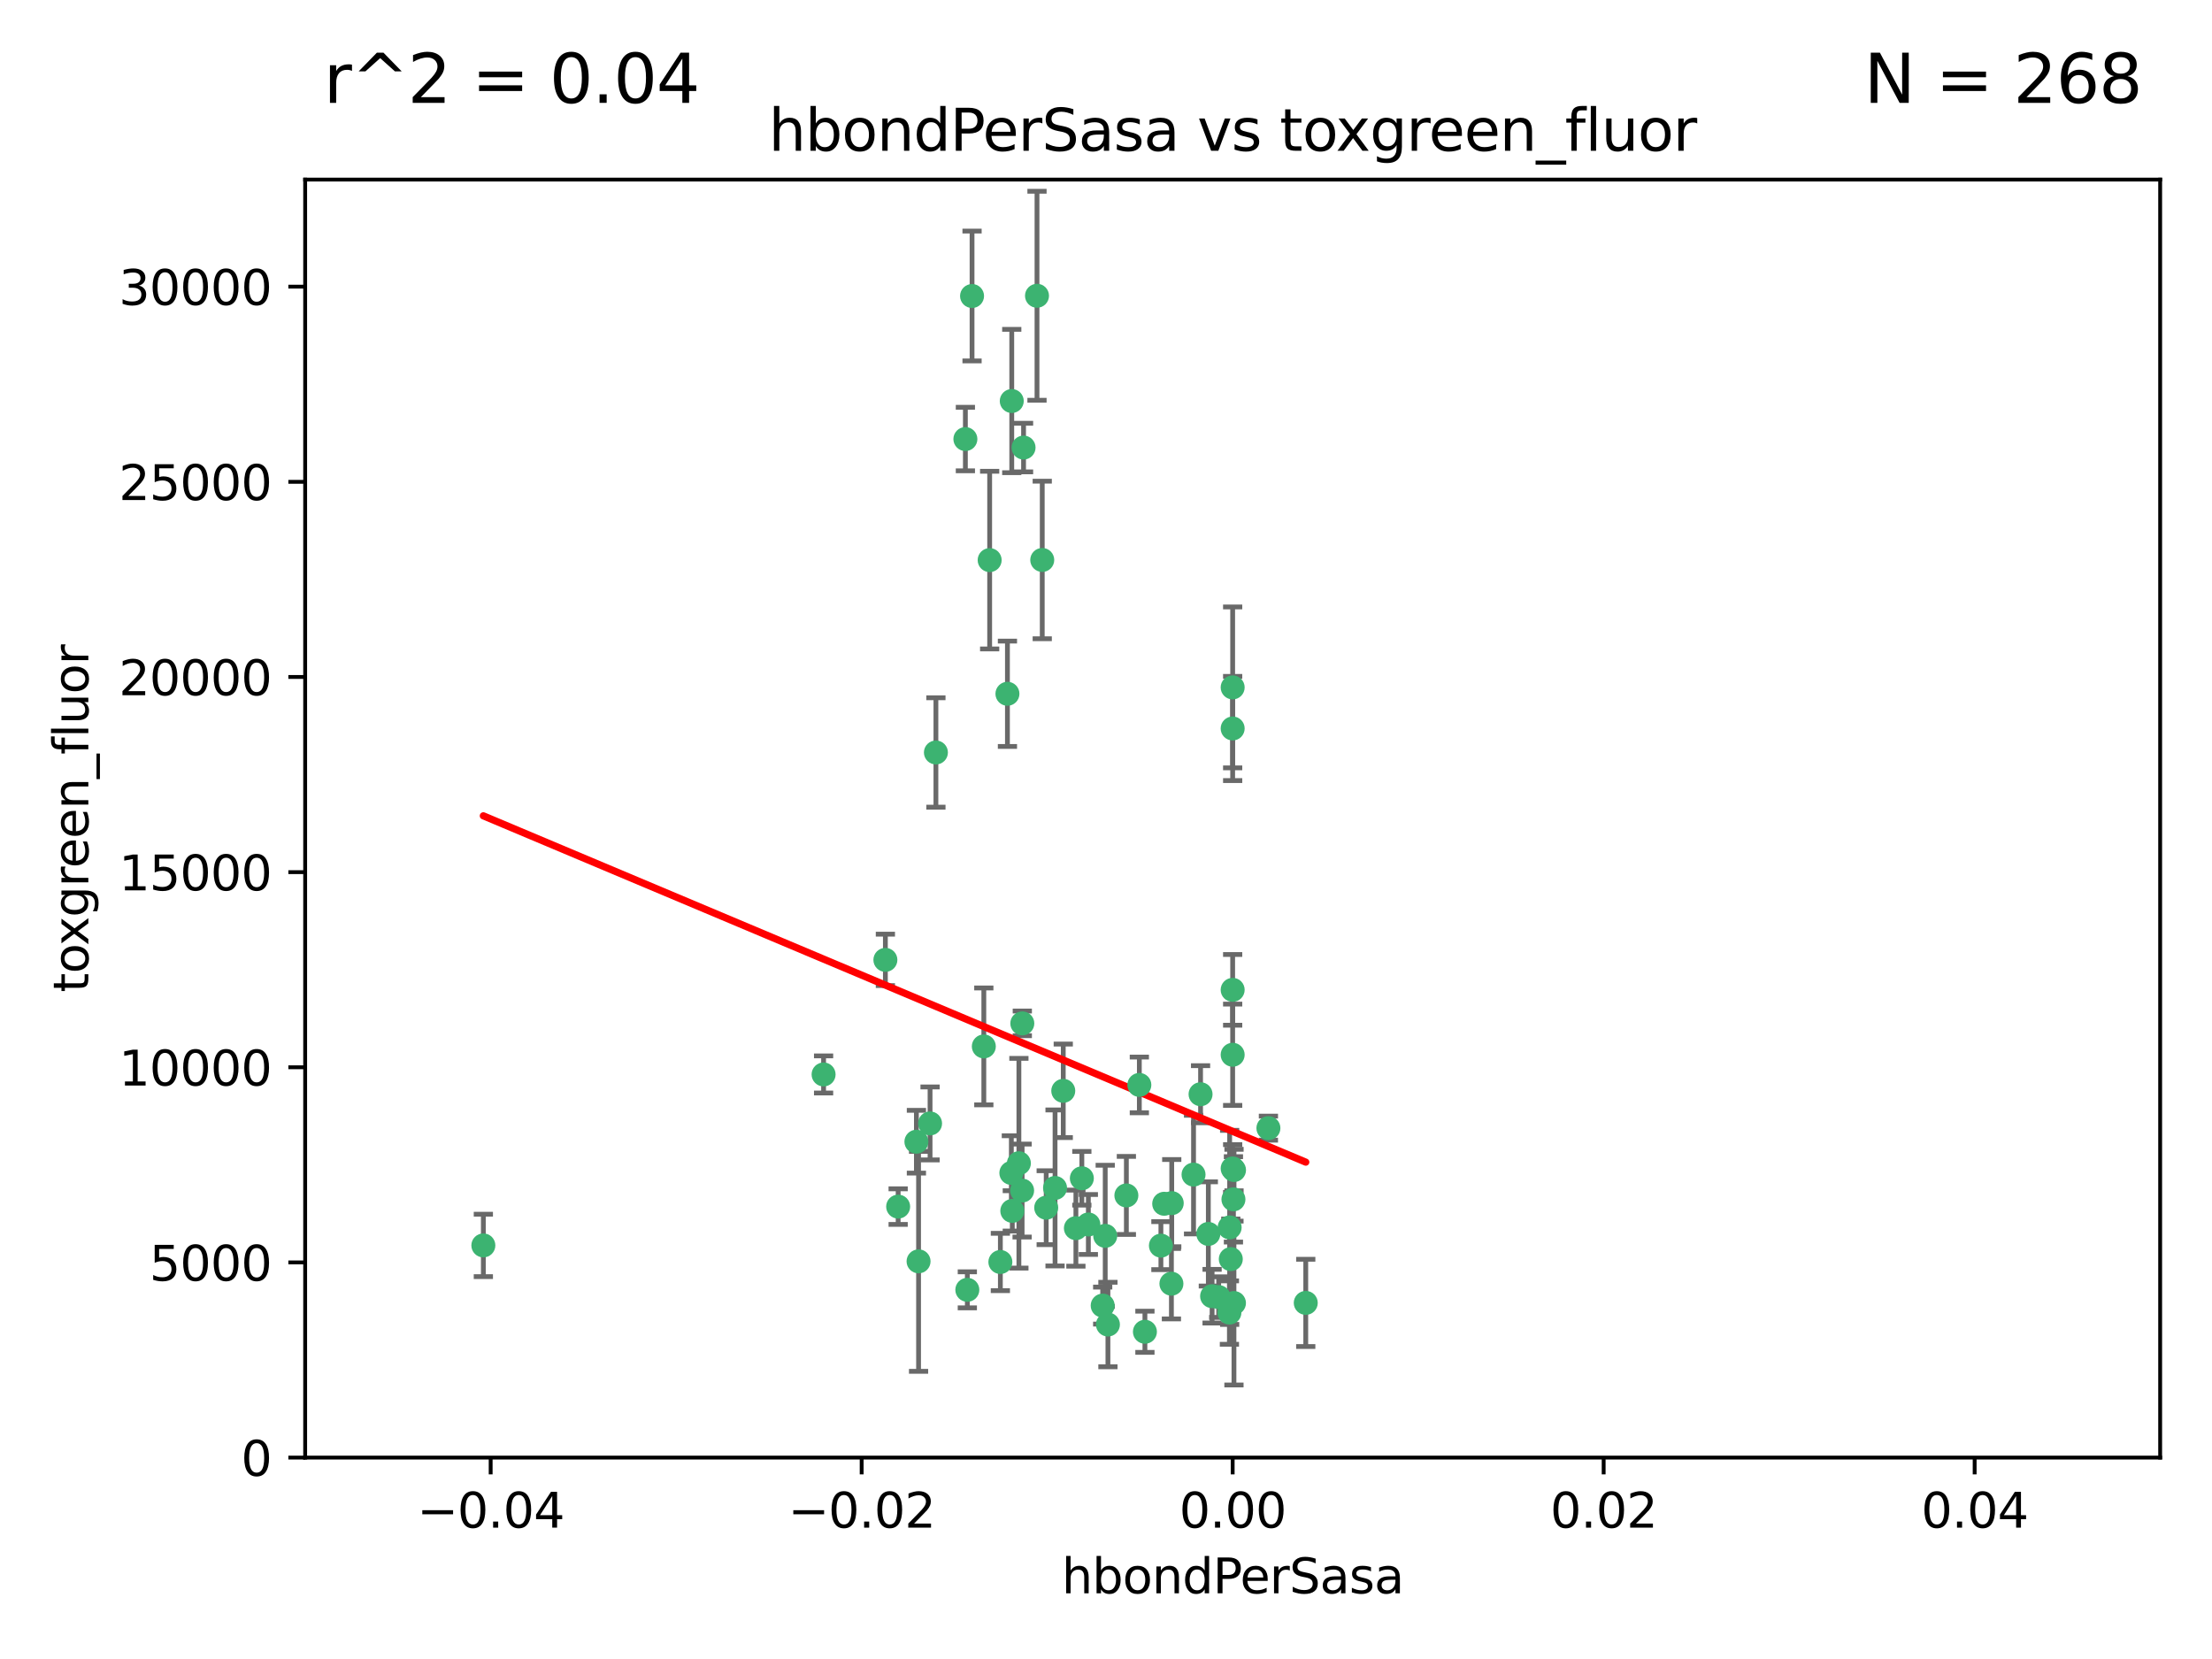 <?xml version="1.0" encoding="utf-8" standalone="no"?>
<!DOCTYPE svg PUBLIC "-//W3C//DTD SVG 1.1//EN"
  "http://www.w3.org/Graphics/SVG/1.1/DTD/svg11.dtd">
<svg xmlns:xlink="http://www.w3.org/1999/xlink" width="460.8pt" height="345.6pt" viewBox="0 0 460.8 345.6" xmlns="http://www.w3.org/2000/svg" version="1.1">
 <defs>
  <style type="text/css">*{stroke-linejoin: round; stroke-linecap: butt}</style>
 </defs>
 <g id="figure_1">
  <g id="patch_1">
   <path d="M 0 345.6 
L 460.8 345.6 
L 460.8 0 
L 0 0 
z
" style="fill: #ffffff"/>
  </g>
  <g id="axes_1">
   <g id="patch_2">
    <path d="M 63.571 303.64 
L 450 303.64 
L 450 37.411 
L 63.571 37.411 
z
" style="fill: #ffffff"/>
   </g>
   <g id="PathCollection_1">
    <defs>
     <path id="m2538c8bc5f" d="M 0 1.118 
C 0.297 1.118 0.581 1 0.791 0.791 
C 1 0.581 1.118 0.297 1.118 0 
C 1.118 -0.297 1 -0.581 0.791 -0.791 
C 0.581 -1 0.297 -1.118 0 -1.118 
C -0.297 -1.118 -0.581 -1 -0.791 -0.791 
C -1 -0.581 -1.118 -0.297 -1.118 0 
C -1.118 0.297 -1 0.581 -0.791 0.791 
C -0.581 1 -0.297 1.118 0 1.118 
z
" style="stroke: #3cb371"/>
    </defs>
    <g clip-path="url(#pc86c9ce848)">
     <use xlink:href="#m2538c8bc5f" x="216.026" y="61.614" style="fill: #3cb371; stroke: #3cb371"/>
     <use xlink:href="#m2538c8bc5f" x="100.691" y="259.442" style="fill: #3cb371; stroke: #3cb371"/>
     <use xlink:href="#m2538c8bc5f" x="206.164" y="116.682" style="fill: #3cb371; stroke: #3cb371"/>
     <use xlink:href="#m2538c8bc5f" x="201.107" y="91.463" style="fill: #3cb371; stroke: #3cb371"/>
     <use xlink:href="#m2538c8bc5f" x="210.768" y="83.54" style="fill: #3cb371; stroke: #3cb371"/>
     <use xlink:href="#m2538c8bc5f" x="241.838" y="259.488" style="fill: #3cb371; stroke: #3cb371"/>
     <use xlink:href="#m2538c8bc5f" x="264.233" y="235.012" style="fill: #3cb371; stroke: #3cb371"/>
     <use xlink:href="#m2538c8bc5f" x="212.255" y="242.324" style="fill: #3cb371; stroke: #3cb371"/>
     <use xlink:href="#m2538c8bc5f" x="213.226" y="93.237" style="fill: #3cb371; stroke: #3cb371"/>
     <use xlink:href="#m2538c8bc5f" x="217.118" y="116.65" style="fill: #3cb371; stroke: #3cb371"/>
     <use xlink:href="#m2538c8bc5f" x="202.496" y="61.664" style="fill: #3cb371; stroke: #3cb371"/>
     <use xlink:href="#m2538c8bc5f" x="209.868" y="144.527" style="fill: #3cb371; stroke: #3cb371"/>
     <use xlink:href="#m2538c8bc5f" x="184.442" y="199.958" style="fill: #3cb371; stroke: #3cb371"/>
     <use xlink:href="#m2538c8bc5f" x="210.682" y="244.349" style="fill: #3cb371; stroke: #3cb371"/>
     <use xlink:href="#m2538c8bc5f" x="194.968" y="156.754" style="fill: #3cb371; stroke: #3cb371"/>
     <use xlink:href="#m2538c8bc5f" x="201.512" y="268.694" style="fill: #3cb371; stroke: #3cb371"/>
     <use xlink:href="#m2538c8bc5f" x="244.095" y="250.635" style="fill: #3cb371; stroke: #3cb371"/>
     <use xlink:href="#m2538c8bc5f" x="242.524" y="250.767" style="fill: #3cb371; stroke: #3cb371"/>
     <use xlink:href="#m2538c8bc5f" x="230.238" y="257.451" style="fill: #3cb371; stroke: #3cb371"/>
     <use xlink:href="#m2538c8bc5f" x="190.904" y="237.838" style="fill: #3cb371; stroke: #3cb371"/>
     <use xlink:href="#m2538c8bc5f" x="208.395" y="262.896" style="fill: #3cb371; stroke: #3cb371"/>
     <use xlink:href="#m2538c8bc5f" x="237.346" y="226.007" style="fill: #3cb371; stroke: #3cb371"/>
     <use xlink:href="#m2538c8bc5f" x="252.503" y="270.018" style="fill: #3cb371; stroke: #3cb371"/>
     <use xlink:href="#m2538c8bc5f" x="256.948" y="249.848" style="fill: #3cb371; stroke: #3cb371"/>
     <use xlink:href="#m2538c8bc5f" x="219.786" y="247.472" style="fill: #3cb371; stroke: #3cb371"/>
     <use xlink:href="#m2538c8bc5f" x="244.027" y="267.417" style="fill: #3cb371; stroke: #3cb371"/>
     <use xlink:href="#m2538c8bc5f" x="256.397" y="262.293" style="fill: #3cb371; stroke: #3cb371"/>
     <use xlink:href="#m2538c8bc5f" x="238.508" y="277.431" style="fill: #3cb371; stroke: #3cb371"/>
     <use xlink:href="#m2538c8bc5f" x="234.644" y="249.032" style="fill: #3cb371; stroke: #3cb371"/>
     <use xlink:href="#m2538c8bc5f" x="253.875" y="270.21" style="fill: #3cb371; stroke: #3cb371"/>
     <use xlink:href="#m2538c8bc5f" x="229.709" y="271.976" style="fill: #3cb371; stroke: #3cb371"/>
     <use xlink:href="#m2538c8bc5f" x="204.948" y="217.987" style="fill: #3cb371; stroke: #3cb371"/>
     <use xlink:href="#m2538c8bc5f" x="191.354" y="262.761" style="fill: #3cb371; stroke: #3cb371"/>
     <use xlink:href="#m2538c8bc5f" x="212.925" y="248.016" style="fill: #3cb371; stroke: #3cb371"/>
     <use xlink:href="#m2538c8bc5f" x="221.497" y="227.238" style="fill: #3cb371; stroke: #3cb371"/>
     <use xlink:href="#m2538c8bc5f" x="217.943" y="251.584" style="fill: #3cb371; stroke: #3cb371"/>
     <use xlink:href="#m2538c8bc5f" x="187.102" y="251.36" style="fill: #3cb371; stroke: #3cb371"/>
     <use xlink:href="#m2538c8bc5f" x="230.801" y="275.924" style="fill: #3cb371; stroke: #3cb371"/>
     <use xlink:href="#m2538c8bc5f" x="212.966" y="213.19" style="fill: #3cb371; stroke: #3cb371"/>
     <use xlink:href="#m2538c8bc5f" x="256.786" y="206.203" style="fill: #3cb371; stroke: #3cb371"/>
     <use xlink:href="#m2538c8bc5f" x="224.129" y="255.847" style="fill: #3cb371; stroke: #3cb371"/>
     <use xlink:href="#m2538c8bc5f" x="225.369" y="245.459" style="fill: #3cb371; stroke: #3cb371"/>
     <use xlink:href="#m2538c8bc5f" x="257.056" y="271.445" style="fill: #3cb371; stroke: #3cb371"/>
     <use xlink:href="#m2538c8bc5f" x="226.725" y="255.08" style="fill: #3cb371; stroke: #3cb371"/>
     <use xlink:href="#m2538c8bc5f" x="256.786" y="219.726" style="fill: #3cb371; stroke: #3cb371"/>
     <use xlink:href="#m2538c8bc5f" x="256.109" y="273.433" style="fill: #3cb371; stroke: #3cb371"/>
     <use xlink:href="#m2538c8bc5f" x="210.881" y="252.249" style="fill: #3cb371; stroke: #3cb371"/>
     <use xlink:href="#m2538c8bc5f" x="256.159" y="255.69" style="fill: #3cb371; stroke: #3cb371"/>
     <use xlink:href="#m2538c8bc5f" x="250.099" y="227.947" style="fill: #3cb371; stroke: #3cb371"/>
     <use xlink:href="#m2538c8bc5f" x="256.786" y="143.2" style="fill: #3cb371; stroke: #3cb371"/>
     <use xlink:href="#m2538c8bc5f" x="272.013" y="271.416" style="fill: #3cb371; stroke: #3cb371"/>
     <use xlink:href="#m2538c8bc5f" x="251.718" y="257.051" style="fill: #3cb371; stroke: #3cb371"/>
     <use xlink:href="#m2538c8bc5f" x="256.786" y="243.416" style="fill: #3cb371; stroke: #3cb371"/>
     <use xlink:href="#m2538c8bc5f" x="248.636" y="244.691" style="fill: #3cb371; stroke: #3cb371"/>
     <use xlink:href="#m2538c8bc5f" x="257.069" y="243.742" style="fill: #3cb371; stroke: #3cb371"/>
     <use xlink:href="#m2538c8bc5f" x="193.749" y="234.031" style="fill: #3cb371; stroke: #3cb371"/>
     <use xlink:href="#m2538c8bc5f" x="171.569" y="223.827" style="fill: #3cb371; stroke: #3cb371"/>
     <use xlink:href="#m2538c8bc5f" x="256.786" y="151.755" style="fill: #3cb371; stroke: #3cb371"/>
    </g>
   </g>
   <g id="matplotlib.axis_1">
    <g id="xtick_1">
     <g id="line2d_1">
      <defs>
       <path id="ma21004dfa6" d="M 0 0 
L 0 3.5 
" style="stroke: #000000; stroke-width: 0.8"/>
      </defs>
      <g>
       <use xlink:href="#ma21004dfa6" x="102.214" y="303.64" style="stroke: #000000; stroke-width: 0.8"/>
      </g>
     </g>
     <g id="text_1">
      <!-- −0.04 -->
      <g transform="translate(86.891 318.238)scale(0.1 -0.1)">
       <defs>
        <path id="DejaVuSans-2212" d="M 678 2272 
L 4684 2272 
L 4684 1741 
L 678 1741 
L 678 2272 
z
" transform="scale(0.016)"/>
        <path id="DejaVuSans-30" d="M 2034 4250 
Q 1547 4250 1301 3770 
Q 1056 3291 1056 2328 
Q 1056 1369 1301 889 
Q 1547 409 2034 409 
Q 2525 409 2770 889 
Q 3016 1369 3016 2328 
Q 3016 3291 2770 3770 
Q 2525 4250 2034 4250 
z
M 2034 4750 
Q 2819 4750 3233 4129 
Q 3647 3509 3647 2328 
Q 3647 1150 3233 529 
Q 2819 -91 2034 -91 
Q 1250 -91 836 529 
Q 422 1150 422 2328 
Q 422 3509 836 4129 
Q 1250 4750 2034 4750 
z
" transform="scale(0.016)"/>
        <path id="DejaVuSans-2e" d="M 684 794 
L 1344 794 
L 1344 0 
L 684 0 
L 684 794 
z
" transform="scale(0.016)"/>
        <path id="DejaVuSans-34" d="M 2419 4116 
L 825 1625 
L 2419 1625 
L 2419 4116 
z
M 2253 4666 
L 3047 4666 
L 3047 1625 
L 3713 1625 
L 3713 1100 
L 3047 1100 
L 3047 0 
L 2419 0 
L 2419 1100 
L 313 1100 
L 313 1709 
L 2253 4666 
z
" transform="scale(0.016)"/>
       </defs>
       <use xlink:href="#DejaVuSans-2212"/>
       <use xlink:href="#DejaVuSans-30" x="83.789"/>
       <use xlink:href="#DejaVuSans-2e" x="147.412"/>
       <use xlink:href="#DejaVuSans-30" x="179.199"/>
       <use xlink:href="#DejaVuSans-34" x="242.822"/>
      </g>
     </g>
    </g>
    <g id="xtick_2">
     <g id="line2d_2">
      <g>
       <use xlink:href="#ma21004dfa6" x="179.5" y="303.64" style="stroke: #000000; stroke-width: 0.8"/>
      </g>
     </g>
     <g id="text_2">
      <!-- −0.02 -->
      <g transform="translate(164.177 318.238)scale(0.1 -0.1)">
       <defs>
        <path id="DejaVuSans-32" d="M 1228 531 
L 3431 531 
L 3431 0 
L 469 0 
L 469 531 
Q 828 903 1448 1529 
Q 2069 2156 2228 2338 
Q 2531 2678 2651 2914 
Q 2772 3150 2772 3378 
Q 2772 3750 2511 3984 
Q 2250 4219 1831 4219 
Q 1534 4219 1204 4116 
Q 875 4013 500 3803 
L 500 4441 
Q 881 4594 1212 4672 
Q 1544 4750 1819 4750 
Q 2544 4750 2975 4387 
Q 3406 4025 3406 3419 
Q 3406 3131 3298 2873 
Q 3191 2616 2906 2266 
Q 2828 2175 2409 1742 
Q 1991 1309 1228 531 
z
" transform="scale(0.016)"/>
       </defs>
       <use xlink:href="#DejaVuSans-2212"/>
       <use xlink:href="#DejaVuSans-30" x="83.789"/>
       <use xlink:href="#DejaVuSans-2e" x="147.412"/>
       <use xlink:href="#DejaVuSans-30" x="179.199"/>
       <use xlink:href="#DejaVuSans-32" x="242.822"/>
      </g>
     </g>
    </g>
    <g id="xtick_3">
     <g id="line2d_3">
      <g>
       <use xlink:href="#ma21004dfa6" x="256.786" y="303.64" style="stroke: #000000; stroke-width: 0.8"/>
      </g>
     </g>
     <g id="text_3">
      <!-- 0.00 -->
      <g transform="translate(245.653 318.238)scale(0.1 -0.1)">
       <use xlink:href="#DejaVuSans-30"/>
       <use xlink:href="#DejaVuSans-2e" x="63.623"/>
       <use xlink:href="#DejaVuSans-30" x="95.41"/>
       <use xlink:href="#DejaVuSans-30" x="159.033"/>
      </g>
     </g>
    </g>
    <g id="xtick_4">
     <g id="line2d_4">
      <g>
       <use xlink:href="#ma21004dfa6" x="334.071" y="303.64" style="stroke: #000000; stroke-width: 0.8"/>
      </g>
     </g>
     <g id="text_4">
      <!-- 0.02 -->
      <g transform="translate(322.939 318.238)scale(0.1 -0.1)">
       <use xlink:href="#DejaVuSans-30"/>
       <use xlink:href="#DejaVuSans-2e" x="63.623"/>
       <use xlink:href="#DejaVuSans-30" x="95.41"/>
       <use xlink:href="#DejaVuSans-32" x="159.033"/>
      </g>
     </g>
    </g>
    <g id="xtick_5">
     <g id="line2d_5">
      <g>
       <use xlink:href="#ma21004dfa6" x="411.357" y="303.64" style="stroke: #000000; stroke-width: 0.8"/>
      </g>
     </g>
     <g id="text_5">
      <!-- 0.04 -->
      <g transform="translate(400.224 318.238)scale(0.1 -0.1)">
       <use xlink:href="#DejaVuSans-30"/>
       <use xlink:href="#DejaVuSans-2e" x="63.623"/>
       <use xlink:href="#DejaVuSans-30" x="95.41"/>
       <use xlink:href="#DejaVuSans-34" x="159.033"/>
      </g>
     </g>
    </g>
    <g id="text_6">
     <!-- hbondPerSasa -->
     <g transform="translate(221.168 331.917)scale(0.1 -0.1)">
      <defs>
       <path id="DejaVuSans-68" d="M 3513 2113 
L 3513 0 
L 2938 0 
L 2938 2094 
Q 2938 2591 2744 2837 
Q 2550 3084 2163 3084 
Q 1697 3084 1428 2787 
Q 1159 2491 1159 1978 
L 1159 0 
L 581 0 
L 581 4863 
L 1159 4863 
L 1159 2956 
Q 1366 3272 1645 3428 
Q 1925 3584 2291 3584 
Q 2894 3584 3203 3211 
Q 3513 2838 3513 2113 
z
" transform="scale(0.016)"/>
       <path id="DejaVuSans-62" d="M 3116 1747 
Q 3116 2381 2855 2742 
Q 2594 3103 2138 3103 
Q 1681 3103 1420 2742 
Q 1159 2381 1159 1747 
Q 1159 1113 1420 752 
Q 1681 391 2138 391 
Q 2594 391 2855 752 
Q 3116 1113 3116 1747 
z
M 1159 2969 
Q 1341 3281 1617 3432 
Q 1894 3584 2278 3584 
Q 2916 3584 3314 3078 
Q 3713 2572 3713 1747 
Q 3713 922 3314 415 
Q 2916 -91 2278 -91 
Q 1894 -91 1617 61 
Q 1341 213 1159 525 
L 1159 0 
L 581 0 
L 581 4863 
L 1159 4863 
L 1159 2969 
z
" transform="scale(0.016)"/>
       <path id="DejaVuSans-6f" d="M 1959 3097 
Q 1497 3097 1228 2736 
Q 959 2375 959 1747 
Q 959 1119 1226 758 
Q 1494 397 1959 397 
Q 2419 397 2687 759 
Q 2956 1122 2956 1747 
Q 2956 2369 2687 2733 
Q 2419 3097 1959 3097 
z
M 1959 3584 
Q 2709 3584 3137 3096 
Q 3566 2609 3566 1747 
Q 3566 888 3137 398 
Q 2709 -91 1959 -91 
Q 1206 -91 779 398 
Q 353 888 353 1747 
Q 353 2609 779 3096 
Q 1206 3584 1959 3584 
z
" transform="scale(0.016)"/>
       <path id="DejaVuSans-6e" d="M 3513 2113 
L 3513 0 
L 2938 0 
L 2938 2094 
Q 2938 2591 2744 2837 
Q 2550 3084 2163 3084 
Q 1697 3084 1428 2787 
Q 1159 2491 1159 1978 
L 1159 0 
L 581 0 
L 581 3500 
L 1159 3500 
L 1159 2956 
Q 1366 3272 1645 3428 
Q 1925 3584 2291 3584 
Q 2894 3584 3203 3211 
Q 3513 2838 3513 2113 
z
" transform="scale(0.016)"/>
       <path id="DejaVuSans-64" d="M 2906 2969 
L 2906 4863 
L 3481 4863 
L 3481 0 
L 2906 0 
L 2906 525 
Q 2725 213 2448 61 
Q 2172 -91 1784 -91 
Q 1150 -91 751 415 
Q 353 922 353 1747 
Q 353 2572 751 3078 
Q 1150 3584 1784 3584 
Q 2172 3584 2448 3432 
Q 2725 3281 2906 2969 
z
M 947 1747 
Q 947 1113 1208 752 
Q 1469 391 1925 391 
Q 2381 391 2643 752 
Q 2906 1113 2906 1747 
Q 2906 2381 2643 2742 
Q 2381 3103 1925 3103 
Q 1469 3103 1208 2742 
Q 947 2381 947 1747 
z
" transform="scale(0.016)"/>
       <path id="DejaVuSans-50" d="M 1259 4147 
L 1259 2394 
L 2053 2394 
Q 2494 2394 2734 2622 
Q 2975 2850 2975 3272 
Q 2975 3691 2734 3919 
Q 2494 4147 2053 4147 
L 1259 4147 
z
M 628 4666 
L 2053 4666 
Q 2838 4666 3239 4311 
Q 3641 3956 3641 3272 
Q 3641 2581 3239 2228 
Q 2838 1875 2053 1875 
L 1259 1875 
L 1259 0 
L 628 0 
L 628 4666 
z
" transform="scale(0.016)"/>
       <path id="DejaVuSans-65" d="M 3597 1894 
L 3597 1613 
L 953 1613 
Q 991 1019 1311 708 
Q 1631 397 2203 397 
Q 2534 397 2845 478 
Q 3156 559 3463 722 
L 3463 178 
Q 3153 47 2828 -22 
Q 2503 -91 2169 -91 
Q 1331 -91 842 396 
Q 353 884 353 1716 
Q 353 2575 817 3079 
Q 1281 3584 2069 3584 
Q 2775 3584 3186 3129 
Q 3597 2675 3597 1894 
z
M 3022 2063 
Q 3016 2534 2758 2815 
Q 2500 3097 2075 3097 
Q 1594 3097 1305 2825 
Q 1016 2553 972 2059 
L 3022 2063 
z
" transform="scale(0.016)"/>
       <path id="DejaVuSans-72" d="M 2631 2963 
Q 2534 3019 2420 3045 
Q 2306 3072 2169 3072 
Q 1681 3072 1420 2755 
Q 1159 2438 1159 1844 
L 1159 0 
L 581 0 
L 581 3500 
L 1159 3500 
L 1159 2956 
Q 1341 3275 1631 3429 
Q 1922 3584 2338 3584 
Q 2397 3584 2469 3576 
Q 2541 3569 2628 3553 
L 2631 2963 
z
" transform="scale(0.016)"/>
       <path id="DejaVuSans-53" d="M 3425 4513 
L 3425 3897 
Q 3066 4069 2747 4153 
Q 2428 4238 2131 4238 
Q 1616 4238 1336 4038 
Q 1056 3838 1056 3469 
Q 1056 3159 1242 3001 
Q 1428 2844 1947 2747 
L 2328 2669 
Q 3034 2534 3370 2195 
Q 3706 1856 3706 1288 
Q 3706 609 3251 259 
Q 2797 -91 1919 -91 
Q 1588 -91 1214 -16 
Q 841 59 441 206 
L 441 856 
Q 825 641 1194 531 
Q 1563 422 1919 422 
Q 2459 422 2753 634 
Q 3047 847 3047 1241 
Q 3047 1584 2836 1778 
Q 2625 1972 2144 2069 
L 1759 2144 
Q 1053 2284 737 2584 
Q 422 2884 422 3419 
Q 422 4038 858 4394 
Q 1294 4750 2059 4750 
Q 2388 4750 2728 4690 
Q 3069 4631 3425 4513 
z
" transform="scale(0.016)"/>
       <path id="DejaVuSans-61" d="M 2194 1759 
Q 1497 1759 1228 1600 
Q 959 1441 959 1056 
Q 959 750 1161 570 
Q 1363 391 1709 391 
Q 2188 391 2477 730 
Q 2766 1069 2766 1631 
L 2766 1759 
L 2194 1759 
z
M 3341 1997 
L 3341 0 
L 2766 0 
L 2766 531 
Q 2569 213 2275 61 
Q 1981 -91 1556 -91 
Q 1019 -91 701 211 
Q 384 513 384 1019 
Q 384 1609 779 1909 
Q 1175 2209 1959 2209 
L 2766 2209 
L 2766 2266 
Q 2766 2663 2505 2880 
Q 2244 3097 1772 3097 
Q 1472 3097 1187 3025 
Q 903 2953 641 2809 
L 641 3341 
Q 956 3463 1253 3523 
Q 1550 3584 1831 3584 
Q 2591 3584 2966 3190 
Q 3341 2797 3341 1997 
z
" transform="scale(0.016)"/>
       <path id="DejaVuSans-73" d="M 2834 3397 
L 2834 2853 
Q 2591 2978 2328 3040 
Q 2066 3103 1784 3103 
Q 1356 3103 1142 2972 
Q 928 2841 928 2578 
Q 928 2378 1081 2264 
Q 1234 2150 1697 2047 
L 1894 2003 
Q 2506 1872 2764 1633 
Q 3022 1394 3022 966 
Q 3022 478 2636 193 
Q 2250 -91 1575 -91 
Q 1294 -91 989 -36 
Q 684 19 347 128 
L 347 722 
Q 666 556 975 473 
Q 1284 391 1588 391 
Q 1994 391 2212 530 
Q 2431 669 2431 922 
Q 2431 1156 2273 1281 
Q 2116 1406 1581 1522 
L 1381 1569 
Q 847 1681 609 1914 
Q 372 2147 372 2553 
Q 372 3047 722 3315 
Q 1072 3584 1716 3584 
Q 2034 3584 2315 3537 
Q 2597 3491 2834 3397 
z
" transform="scale(0.016)"/>
      </defs>
      <use xlink:href="#DejaVuSans-68"/>
      <use xlink:href="#DejaVuSans-62" x="63.379"/>
      <use xlink:href="#DejaVuSans-6f" x="126.855"/>
      <use xlink:href="#DejaVuSans-6e" x="188.037"/>
      <use xlink:href="#DejaVuSans-64" x="251.416"/>
      <use xlink:href="#DejaVuSans-50" x="314.893"/>
      <use xlink:href="#DejaVuSans-65" x="371.57"/>
      <use xlink:href="#DejaVuSans-72" x="433.094"/>
      <use xlink:href="#DejaVuSans-53" x="474.207"/>
      <use xlink:href="#DejaVuSans-61" x="537.684"/>
      <use xlink:href="#DejaVuSans-73" x="598.963"/>
      <use xlink:href="#DejaVuSans-61" x="651.062"/>
     </g>
    </g>
   </g>
   <g id="matplotlib.axis_2">
    <g id="ytick_1">
     <g id="line2d_6">
      <defs>
       <path id="ma54d4fe362" d="M 0 0 
L -3.5 0 
" style="stroke: #000000; stroke-width: 0.8"/>
      </defs>
      <g>
       <use xlink:href="#ma54d4fe362" x="63.571" y="303.64" style="stroke: #000000; stroke-width: 0.8"/>
      </g>
     </g>
     <g id="text_7">
      <!-- 0 -->
      <g transform="translate(50.209 307.439)scale(0.1 -0.1)">
       <use xlink:href="#DejaVuSans-30"/>
      </g>
     </g>
    </g>
    <g id="ytick_2">
     <g id="line2d_7">
      <g>
       <use xlink:href="#ma54d4fe362" x="63.571" y="262.986" style="stroke: #000000; stroke-width: 0.8"/>
      </g>
     </g>
     <g id="text_8">
      <!-- 5000 -->
      <g transform="translate(31.121 266.786)scale(0.1 -0.1)">
       <defs>
        <path id="DejaVuSans-35" d="M 691 4666 
L 3169 4666 
L 3169 4134 
L 1269 4134 
L 1269 2991 
Q 1406 3038 1543 3061 
Q 1681 3084 1819 3084 
Q 2600 3084 3056 2656 
Q 3513 2228 3513 1497 
Q 3513 744 3044 326 
Q 2575 -91 1722 -91 
Q 1428 -91 1123 -41 
Q 819 9 494 109 
L 494 744 
Q 775 591 1075 516 
Q 1375 441 1709 441 
Q 2250 441 2565 725 
Q 2881 1009 2881 1497 
Q 2881 1984 2565 2268 
Q 2250 2553 1709 2553 
Q 1456 2553 1204 2497 
Q 953 2441 691 2322 
L 691 4666 
z
" transform="scale(0.016)"/>
       </defs>
       <use xlink:href="#DejaVuSans-35"/>
       <use xlink:href="#DejaVuSans-30" x="63.623"/>
       <use xlink:href="#DejaVuSans-30" x="127.246"/>
       <use xlink:href="#DejaVuSans-30" x="190.869"/>
      </g>
     </g>
    </g>
    <g id="ytick_3">
     <g id="line2d_8">
      <g>
       <use xlink:href="#ma54d4fe362" x="63.571" y="222.333" style="stroke: #000000; stroke-width: 0.8"/>
      </g>
     </g>
     <g id="text_9">
      <!-- 10000 -->
      <g transform="translate(24.759 226.132)scale(0.1 -0.1)">
       <defs>
        <path id="DejaVuSans-31" d="M 794 531 
L 1825 531 
L 1825 4091 
L 703 3866 
L 703 4441 
L 1819 4666 
L 2450 4666 
L 2450 531 
L 3481 531 
L 3481 0 
L 794 0 
L 794 531 
z
" transform="scale(0.016)"/>
       </defs>
       <use xlink:href="#DejaVuSans-31"/>
       <use xlink:href="#DejaVuSans-30" x="63.623"/>
       <use xlink:href="#DejaVuSans-30" x="127.246"/>
       <use xlink:href="#DejaVuSans-30" x="190.869"/>
       <use xlink:href="#DejaVuSans-30" x="254.492"/>
      </g>
     </g>
    </g>
    <g id="ytick_4">
     <g id="line2d_9">
      <g>
       <use xlink:href="#ma54d4fe362" x="63.571" y="181.679" style="stroke: #000000; stroke-width: 0.8"/>
      </g>
     </g>
     <g id="text_10">
      <!-- 15000 -->
      <g transform="translate(24.759 185.478)scale(0.1 -0.1)">
       <use xlink:href="#DejaVuSans-31"/>
       <use xlink:href="#DejaVuSans-35" x="63.623"/>
       <use xlink:href="#DejaVuSans-30" x="127.246"/>
       <use xlink:href="#DejaVuSans-30" x="190.869"/>
       <use xlink:href="#DejaVuSans-30" x="254.492"/>
      </g>
     </g>
    </g>
    <g id="ytick_5">
     <g id="line2d_10">
      <g>
       <use xlink:href="#ma54d4fe362" x="63.571" y="141.026" style="stroke: #000000; stroke-width: 0.8"/>
      </g>
     </g>
     <g id="text_11">
      <!-- 20000 -->
      <g transform="translate(24.759 144.825)scale(0.1 -0.1)">
       <use xlink:href="#DejaVuSans-32"/>
       <use xlink:href="#DejaVuSans-30" x="63.623"/>
       <use xlink:href="#DejaVuSans-30" x="127.246"/>
       <use xlink:href="#DejaVuSans-30" x="190.869"/>
       <use xlink:href="#DejaVuSans-30" x="254.492"/>
      </g>
     </g>
    </g>
    <g id="ytick_6">
     <g id="line2d_11">
      <g>
       <use xlink:href="#ma54d4fe362" x="63.571" y="100.372" style="stroke: #000000; stroke-width: 0.8"/>
      </g>
     </g>
     <g id="text_12">
      <!-- 25000 -->
      <g transform="translate(24.759 104.171)scale(0.1 -0.1)">
       <use xlink:href="#DejaVuSans-32"/>
       <use xlink:href="#DejaVuSans-35" x="63.623"/>
       <use xlink:href="#DejaVuSans-30" x="127.246"/>
       <use xlink:href="#DejaVuSans-30" x="190.869"/>
       <use xlink:href="#DejaVuSans-30" x="254.492"/>
      </g>
     </g>
    </g>
    <g id="ytick_7">
     <g id="line2d_12">
      <g>
       <use xlink:href="#ma54d4fe362" x="63.571" y="59.718" style="stroke: #000000; stroke-width: 0.8"/>
      </g>
     </g>
     <g id="text_13">
      <!-- 30000 -->
      <g transform="translate(24.759 63.518)scale(0.1 -0.1)">
       <defs>
        <path id="DejaVuSans-33" d="M 2597 2516 
Q 3050 2419 3304 2112 
Q 3559 1806 3559 1356 
Q 3559 666 3084 287 
Q 2609 -91 1734 -91 
Q 1441 -91 1130 -33 
Q 819 25 488 141 
L 488 750 
Q 750 597 1062 519 
Q 1375 441 1716 441 
Q 2309 441 2620 675 
Q 2931 909 2931 1356 
Q 2931 1769 2642 2001 
Q 2353 2234 1838 2234 
L 1294 2234 
L 1294 2753 
L 1863 2753 
Q 2328 2753 2575 2939 
Q 2822 3125 2822 3475 
Q 2822 3834 2567 4026 
Q 2313 4219 1838 4219 
Q 1578 4219 1281 4162 
Q 984 4106 628 3988 
L 628 4550 
Q 988 4650 1302 4700 
Q 1616 4750 1894 4750 
Q 2613 4750 3031 4423 
Q 3450 4097 3450 3541 
Q 3450 3153 3228 2886 
Q 3006 2619 2597 2516 
z
" transform="scale(0.016)"/>
       </defs>
       <use xlink:href="#DejaVuSans-33"/>
       <use xlink:href="#DejaVuSans-30" x="63.623"/>
       <use xlink:href="#DejaVuSans-30" x="127.246"/>
       <use xlink:href="#DejaVuSans-30" x="190.869"/>
       <use xlink:href="#DejaVuSans-30" x="254.492"/>
      </g>
     </g>
    </g>
    <g id="text_14">
     <!-- toxgreen_fluor -->
     <g transform="translate(18.401 206.72)rotate(-90)scale(0.1 -0.1)">
      <defs>
       <path id="DejaVuSans-74" d="M 1172 4494 
L 1172 3500 
L 2356 3500 
L 2356 3053 
L 1172 3053 
L 1172 1153 
Q 1172 725 1289 603 
Q 1406 481 1766 481 
L 2356 481 
L 2356 0 
L 1766 0 
Q 1100 0 847 248 
Q 594 497 594 1153 
L 594 3053 
L 172 3053 
L 172 3500 
L 594 3500 
L 594 4494 
L 1172 4494 
z
" transform="scale(0.016)"/>
       <path id="DejaVuSans-78" d="M 3513 3500 
L 2247 1797 
L 3578 0 
L 2900 0 
L 1881 1375 
L 863 0 
L 184 0 
L 1544 1831 
L 300 3500 
L 978 3500 
L 1906 2253 
L 2834 3500 
L 3513 3500 
z
" transform="scale(0.016)"/>
       <path id="DejaVuSans-67" d="M 2906 1791 
Q 2906 2416 2648 2759 
Q 2391 3103 1925 3103 
Q 1463 3103 1205 2759 
Q 947 2416 947 1791 
Q 947 1169 1205 825 
Q 1463 481 1925 481 
Q 2391 481 2648 825 
Q 2906 1169 2906 1791 
z
M 3481 434 
Q 3481 -459 3084 -895 
Q 2688 -1331 1869 -1331 
Q 1566 -1331 1297 -1286 
Q 1028 -1241 775 -1147 
L 775 -588 
Q 1028 -725 1275 -790 
Q 1522 -856 1778 -856 
Q 2344 -856 2625 -561 
Q 2906 -266 2906 331 
L 2906 616 
Q 2728 306 2450 153 
Q 2172 0 1784 0 
Q 1141 0 747 490 
Q 353 981 353 1791 
Q 353 2603 747 3093 
Q 1141 3584 1784 3584 
Q 2172 3584 2450 3431 
Q 2728 3278 2906 2969 
L 2906 3500 
L 3481 3500 
L 3481 434 
z
" transform="scale(0.016)"/>
       <path id="DejaVuSans-5f" d="M 3263 -1063 
L 3263 -1509 
L -63 -1509 
L -63 -1063 
L 3263 -1063 
z
" transform="scale(0.016)"/>
       <path id="DejaVuSans-66" d="M 2375 4863 
L 2375 4384 
L 1825 4384 
Q 1516 4384 1395 4259 
Q 1275 4134 1275 3809 
L 1275 3500 
L 2222 3500 
L 2222 3053 
L 1275 3053 
L 1275 0 
L 697 0 
L 697 3053 
L 147 3053 
L 147 3500 
L 697 3500 
L 697 3744 
Q 697 4328 969 4595 
Q 1241 4863 1831 4863 
L 2375 4863 
z
" transform="scale(0.016)"/>
       <path id="DejaVuSans-6c" d="M 603 4863 
L 1178 4863 
L 1178 0 
L 603 0 
L 603 4863 
z
" transform="scale(0.016)"/>
       <path id="DejaVuSans-75" d="M 544 1381 
L 544 3500 
L 1119 3500 
L 1119 1403 
Q 1119 906 1312 657 
Q 1506 409 1894 409 
Q 2359 409 2629 706 
Q 2900 1003 2900 1516 
L 2900 3500 
L 3475 3500 
L 3475 0 
L 2900 0 
L 2900 538 
Q 2691 219 2414 64 
Q 2138 -91 1772 -91 
Q 1169 -91 856 284 
Q 544 659 544 1381 
z
M 1991 3584 
L 1991 3584 
z
" transform="scale(0.016)"/>
      </defs>
      <use xlink:href="#DejaVuSans-74"/>
      <use xlink:href="#DejaVuSans-6f" x="39.209"/>
      <use xlink:href="#DejaVuSans-78" x="97.266"/>
      <use xlink:href="#DejaVuSans-67" x="156.445"/>
      <use xlink:href="#DejaVuSans-72" x="219.922"/>
      <use xlink:href="#DejaVuSans-65" x="258.785"/>
      <use xlink:href="#DejaVuSans-65" x="320.309"/>
      <use xlink:href="#DejaVuSans-6e" x="381.832"/>
      <use xlink:href="#DejaVuSans-5f" x="445.211"/>
      <use xlink:href="#DejaVuSans-66" x="495.211"/>
      <use xlink:href="#DejaVuSans-6c" x="530.416"/>
      <use xlink:href="#DejaVuSans-75" x="558.199"/>
      <use xlink:href="#DejaVuSans-6f" x="621.578"/>
      <use xlink:href="#DejaVuSans-72" x="682.76"/>
     </g>
    </g>
   </g>
   <g id="LineCollection_1">
    <path d="M 216.026 83.38 
L 216.026 39.848 
" clip-path="url(#pc86c9ce848)" style="fill: none; stroke: #696969"/>
    <path d="M 100.691 265.941 
L 100.691 252.944 
" clip-path="url(#pc86c9ce848)" style="fill: none; stroke: #696969"/>
    <path d="M 206.164 135.19 
L 206.164 98.175 
" clip-path="url(#pc86c9ce848)" style="fill: none; stroke: #696969"/>
    <path d="M 201.107 98.075 
L 201.107 84.85 
" clip-path="url(#pc86c9ce848)" style="fill: none; stroke: #696969"/>
    <path d="M 210.768 98.468 
L 210.768 68.613 
" clip-path="url(#pc86c9ce848)" style="fill: none; stroke: #696969"/>
    <path d="M 241.838 264.487 
L 241.838 254.489 
" clip-path="url(#pc86c9ce848)" style="fill: none; stroke: #696969"/>
    <path d="M 264.233 237.516 
L 264.233 232.507 
" clip-path="url(#pc86c9ce848)" style="fill: none; stroke: #696969"/>
    <path d="M 212.255 264.166 
L 212.255 220.481 
" clip-path="url(#pc86c9ce848)" style="fill: none; stroke: #696969"/>
    <path d="M 213.226 98.3 
L 213.226 88.175 
" clip-path="url(#pc86c9ce848)" style="fill: none; stroke: #696969"/>
    <path d="M 217.118 133.058 
L 217.118 100.243 
" clip-path="url(#pc86c9ce848)" style="fill: none; stroke: #696969"/>
    <path d="M 202.496 75.185 
L 202.496 48.142 
" clip-path="url(#pc86c9ce848)" style="fill: none; stroke: #696969"/>
    <path d="M 209.868 155.498 
L 209.868 133.556 
" clip-path="url(#pc86c9ce848)" style="fill: none; stroke: #696969"/>
    <path d="M 184.442 205.31 
L 184.442 194.605 
" clip-path="url(#pc86c9ce848)" style="fill: none; stroke: #696969"/>
    <path d="M 210.682 252.096 
L 210.682 236.603 
" clip-path="url(#pc86c9ce848)" style="fill: none; stroke: #696969"/>
    <path d="M 194.968 168.148 
L 194.968 145.359 
" clip-path="url(#pc86c9ce848)" style="fill: none; stroke: #696969"/>
    <path d="M 201.512 272.448 
L 201.512 264.94 
" clip-path="url(#pc86c9ce848)" style="fill: none; stroke: #696969"/>
    <path d="M 244.095 259.717 
L 244.095 241.553 
" clip-path="url(#pc86c9ce848)" style="fill: none; stroke: #696969"/>
    <path d="M 242.524 251.458 
L 242.524 250.077 
" clip-path="url(#pc86c9ce848)" style="fill: none; stroke: #696969"/>
    <path d="M 230.238 272.157 
L 230.238 242.746 
" clip-path="url(#pc86c9ce848)" style="fill: none; stroke: #696969"/>
    <path d="M 190.904 244.374 
L 190.904 231.301 
" clip-path="url(#pc86c9ce848)" style="fill: none; stroke: #696969"/>
    <path d="M 208.395 268.864 
L 208.395 256.927 
" clip-path="url(#pc86c9ce848)" style="fill: none; stroke: #696969"/>
    <path d="M 237.346 231.811 
L 237.346 220.203 
" clip-path="url(#pc86c9ce848)" style="fill: none; stroke: #696969"/>
    <path d="M 252.503 275.607 
L 252.503 264.429 
" clip-path="url(#pc86c9ce848)" style="fill: none; stroke: #696969"/>
    <path d="M 256.948 258.739 
L 256.948 240.957 
" clip-path="url(#pc86c9ce848)" style="fill: none; stroke: #696969"/>
    <path d="M 219.786 263.721 
L 219.786 231.224 
" clip-path="url(#pc86c9ce848)" style="fill: none; stroke: #696969"/>
    <path d="M 244.027 274.752 
L 244.027 260.081 
" clip-path="url(#pc86c9ce848)" style="fill: none; stroke: #696969"/>
    <path d="M 256.397 270.647 
L 256.397 253.939 
" clip-path="url(#pc86c9ce848)" style="fill: none; stroke: #696969"/>
    <path d="M 238.508 281.719 
L 238.508 273.143 
" clip-path="url(#pc86c9ce848)" style="fill: none; stroke: #696969"/>
    <path d="M 234.644 257.161 
L 234.644 240.903 
" clip-path="url(#pc86c9ce848)" style="fill: none; stroke: #696969"/>
    <path d="M 253.875 274.44 
L 253.875 265.981 
" clip-path="url(#pc86c9ce848)" style="fill: none; stroke: #696969"/>
    <path d="M 229.709 275.827 
L 229.709 268.125 
" clip-path="url(#pc86c9ce848)" style="fill: none; stroke: #696969"/>
    <path d="M 204.948 230.162 
L 204.948 205.812 
" clip-path="url(#pc86c9ce848)" style="fill: none; stroke: #696969"/>
    <path d="M 191.354 285.673 
L 191.354 239.849 
" clip-path="url(#pc86c9ce848)" style="fill: none; stroke: #696969"/>
    <path d="M 212.925 257.7 
L 212.925 238.331 
" clip-path="url(#pc86c9ce848)" style="fill: none; stroke: #696969"/>
    <path d="M 221.497 236.979 
L 221.497 217.496 
" clip-path="url(#pc86c9ce848)" style="fill: none; stroke: #696969"/>
    <path d="M 217.943 259.282 
L 217.943 243.886 
" clip-path="url(#pc86c9ce848)" style="fill: none; stroke: #696969"/>
    <path d="M 187.102 255.066 
L 187.102 247.654 
" clip-path="url(#pc86c9ce848)" style="fill: none; stroke: #696969"/>
    <path d="M 230.801 284.727 
L 230.801 267.12 
" clip-path="url(#pc86c9ce848)" style="fill: none; stroke: #696969"/>
    <path d="M 212.966 215.762 
L 212.966 210.618 
" clip-path="url(#pc86c9ce848)" style="fill: none; stroke: #696969"/>
    <path d="M 256.786 213.569 
L 256.786 198.836 
" clip-path="url(#pc86c9ce848)" style="fill: none; stroke: #696969"/>
    <path d="M 224.129 263.771 
L 224.129 247.923 
" clip-path="url(#pc86c9ce848)" style="fill: none; stroke: #696969"/>
    <path d="M 225.369 251.049 
L 225.369 239.868 
" clip-path="url(#pc86c9ce848)" style="fill: none; stroke: #696969"/>
    <path d="M 257.056 288.513 
L 257.056 254.376 
" clip-path="url(#pc86c9ce848)" style="fill: none; stroke: #696969"/>
    <path d="M 226.725 261.323 
L 226.725 248.837 
" clip-path="url(#pc86c9ce848)" style="fill: none; stroke: #696969"/>
    <path d="M 256.786 230.277 
L 256.786 209.176 
" clip-path="url(#pc86c9ce848)" style="fill: none; stroke: #696969"/>
    <path d="M 256.109 280.037 
L 256.109 266.828 
" clip-path="url(#pc86c9ce848)" style="fill: none; stroke: #696969"/>
    <path d="M 210.881 256.451 
L 210.881 248.048 
" clip-path="url(#pc86c9ce848)" style="fill: none; stroke: #696969"/>
    <path d="M 256.159 275.904 
L 256.159 235.477 
" clip-path="url(#pc86c9ce848)" style="fill: none; stroke: #696969"/>
    <path d="M 250.099 233.892 
L 250.099 222.002 
" clip-path="url(#pc86c9ce848)" style="fill: none; stroke: #696969"/>
    <path d="M 256.786 159.961 
L 256.786 126.439 
" clip-path="url(#pc86c9ce848)" style="fill: none; stroke: #696969"/>
    <path d="M 272.013 280.503 
L 272.013 262.329 
" clip-path="url(#pc86c9ce848)" style="fill: none; stroke: #696969"/>
    <path d="M 251.718 267.904 
L 251.718 246.198 
" clip-path="url(#pc86c9ce848)" style="fill: none; stroke: #696969"/>
    <path d="M 256.786 248.392 
L 256.786 238.44 
" clip-path="url(#pc86c9ce848)" style="fill: none; stroke: #696969"/>
    <path d="M 248.636 257.049 
L 248.636 232.333 
" clip-path="url(#pc86c9ce848)" style="fill: none; stroke: #696969"/>
    <path d="M 257.069 248.063 
L 257.069 239.42 
" clip-path="url(#pc86c9ce848)" style="fill: none; stroke: #696969"/>
    <path d="M 193.749 241.631 
L 193.749 226.431 
" clip-path="url(#pc86c9ce848)" style="fill: none; stroke: #696969"/>
    <path d="M 171.569 227.689 
L 171.569 219.964 
" clip-path="url(#pc86c9ce848)" style="fill: none; stroke: #696969"/>
    <path d="M 256.786 162.606 
L 256.786 140.905 
" clip-path="url(#pc86c9ce848)" style="fill: none; stroke: #696969"/>
   </g>
   <g id="line2d_13">
    <defs>
     <path id="md2b8d7b22b" d="M 2 0 
L -2 -0 
" style="stroke: #696969"/>
    </defs>
    <g clip-path="url(#pc86c9ce848)">
     <use xlink:href="#md2b8d7b22b" x="216.026" y="83.38" style="fill: #696969; stroke: #696969"/>
     <use xlink:href="#md2b8d7b22b" x="100.691" y="265.941" style="fill: #696969; stroke: #696969"/>
     <use xlink:href="#md2b8d7b22b" x="206.164" y="135.19" style="fill: #696969; stroke: #696969"/>
     <use xlink:href="#md2b8d7b22b" x="201.107" y="98.075" style="fill: #696969; stroke: #696969"/>
     <use xlink:href="#md2b8d7b22b" x="210.768" y="98.468" style="fill: #696969; stroke: #696969"/>
     <use xlink:href="#md2b8d7b22b" x="241.838" y="264.487" style="fill: #696969; stroke: #696969"/>
     <use xlink:href="#md2b8d7b22b" x="264.233" y="237.516" style="fill: #696969; stroke: #696969"/>
     <use xlink:href="#md2b8d7b22b" x="212.255" y="264.166" style="fill: #696969; stroke: #696969"/>
     <use xlink:href="#md2b8d7b22b" x="213.226" y="98.3" style="fill: #696969; stroke: #696969"/>
     <use xlink:href="#md2b8d7b22b" x="217.118" y="133.058" style="fill: #696969; stroke: #696969"/>
     <use xlink:href="#md2b8d7b22b" x="202.496" y="75.185" style="fill: #696969; stroke: #696969"/>
     <use xlink:href="#md2b8d7b22b" x="209.868" y="155.498" style="fill: #696969; stroke: #696969"/>
     <use xlink:href="#md2b8d7b22b" x="184.442" y="205.31" style="fill: #696969; stroke: #696969"/>
     <use xlink:href="#md2b8d7b22b" x="210.682" y="252.096" style="fill: #696969; stroke: #696969"/>
     <use xlink:href="#md2b8d7b22b" x="194.968" y="168.148" style="fill: #696969; stroke: #696969"/>
     <use xlink:href="#md2b8d7b22b" x="201.512" y="272.448" style="fill: #696969; stroke: #696969"/>
     <use xlink:href="#md2b8d7b22b" x="244.095" y="259.717" style="fill: #696969; stroke: #696969"/>
     <use xlink:href="#md2b8d7b22b" x="242.524" y="251.458" style="fill: #696969; stroke: #696969"/>
     <use xlink:href="#md2b8d7b22b" x="230.238" y="272.157" style="fill: #696969; stroke: #696969"/>
     <use xlink:href="#md2b8d7b22b" x="190.904" y="244.374" style="fill: #696969; stroke: #696969"/>
     <use xlink:href="#md2b8d7b22b" x="208.395" y="268.864" style="fill: #696969; stroke: #696969"/>
     <use xlink:href="#md2b8d7b22b" x="237.346" y="231.811" style="fill: #696969; stroke: #696969"/>
     <use xlink:href="#md2b8d7b22b" x="252.503" y="275.607" style="fill: #696969; stroke: #696969"/>
     <use xlink:href="#md2b8d7b22b" x="256.948" y="258.739" style="fill: #696969; stroke: #696969"/>
     <use xlink:href="#md2b8d7b22b" x="219.786" y="263.721" style="fill: #696969; stroke: #696969"/>
     <use xlink:href="#md2b8d7b22b" x="244.027" y="274.752" style="fill: #696969; stroke: #696969"/>
     <use xlink:href="#md2b8d7b22b" x="256.397" y="270.647" style="fill: #696969; stroke: #696969"/>
     <use xlink:href="#md2b8d7b22b" x="238.508" y="281.719" style="fill: #696969; stroke: #696969"/>
     <use xlink:href="#md2b8d7b22b" x="234.644" y="257.161" style="fill: #696969; stroke: #696969"/>
     <use xlink:href="#md2b8d7b22b" x="253.875" y="274.44" style="fill: #696969; stroke: #696969"/>
     <use xlink:href="#md2b8d7b22b" x="229.709" y="275.827" style="fill: #696969; stroke: #696969"/>
     <use xlink:href="#md2b8d7b22b" x="204.948" y="230.162" style="fill: #696969; stroke: #696969"/>
     <use xlink:href="#md2b8d7b22b" x="191.354" y="285.673" style="fill: #696969; stroke: #696969"/>
     <use xlink:href="#md2b8d7b22b" x="212.925" y="257.7" style="fill: #696969; stroke: #696969"/>
     <use xlink:href="#md2b8d7b22b" x="221.497" y="236.979" style="fill: #696969; stroke: #696969"/>
     <use xlink:href="#md2b8d7b22b" x="217.943" y="259.282" style="fill: #696969; stroke: #696969"/>
     <use xlink:href="#md2b8d7b22b" x="187.102" y="255.066" style="fill: #696969; stroke: #696969"/>
     <use xlink:href="#md2b8d7b22b" x="230.801" y="284.727" style="fill: #696969; stroke: #696969"/>
     <use xlink:href="#md2b8d7b22b" x="212.966" y="215.762" style="fill: #696969; stroke: #696969"/>
     <use xlink:href="#md2b8d7b22b" x="256.786" y="213.569" style="fill: #696969; stroke: #696969"/>
     <use xlink:href="#md2b8d7b22b" x="224.129" y="263.771" style="fill: #696969; stroke: #696969"/>
     <use xlink:href="#md2b8d7b22b" x="225.369" y="251.049" style="fill: #696969; stroke: #696969"/>
     <use xlink:href="#md2b8d7b22b" x="257.056" y="288.513" style="fill: #696969; stroke: #696969"/>
     <use xlink:href="#md2b8d7b22b" x="226.725" y="261.323" style="fill: #696969; stroke: #696969"/>
     <use xlink:href="#md2b8d7b22b" x="256.786" y="230.277" style="fill: #696969; stroke: #696969"/>
     <use xlink:href="#md2b8d7b22b" x="256.109" y="280.037" style="fill: #696969; stroke: #696969"/>
     <use xlink:href="#md2b8d7b22b" x="210.881" y="256.451" style="fill: #696969; stroke: #696969"/>
     <use xlink:href="#md2b8d7b22b" x="256.159" y="275.904" style="fill: #696969; stroke: #696969"/>
     <use xlink:href="#md2b8d7b22b" x="250.099" y="233.892" style="fill: #696969; stroke: #696969"/>
     <use xlink:href="#md2b8d7b22b" x="256.786" y="159.961" style="fill: #696969; stroke: #696969"/>
     <use xlink:href="#md2b8d7b22b" x="272.013" y="280.503" style="fill: #696969; stroke: #696969"/>
     <use xlink:href="#md2b8d7b22b" x="251.718" y="267.904" style="fill: #696969; stroke: #696969"/>
     <use xlink:href="#md2b8d7b22b" x="256.786" y="248.392" style="fill: #696969; stroke: #696969"/>
     <use xlink:href="#md2b8d7b22b" x="248.636" y="257.049" style="fill: #696969; stroke: #696969"/>
     <use xlink:href="#md2b8d7b22b" x="257.069" y="248.063" style="fill: #696969; stroke: #696969"/>
     <use xlink:href="#md2b8d7b22b" x="193.749" y="241.631" style="fill: #696969; stroke: #696969"/>
     <use xlink:href="#md2b8d7b22b" x="171.569" y="227.689" style="fill: #696969; stroke: #696969"/>
     <use xlink:href="#md2b8d7b22b" x="256.786" y="162.606" style="fill: #696969; stroke: #696969"/>
    </g>
   </g>
   <g id="line2d_14">
    <g clip-path="url(#pc86c9ce848)">
     <use xlink:href="#md2b8d7b22b" x="216.026" y="39.848" style="fill: #696969; stroke: #696969"/>
     <use xlink:href="#md2b8d7b22b" x="100.691" y="252.944" style="fill: #696969; stroke: #696969"/>
     <use xlink:href="#md2b8d7b22b" x="206.164" y="98.175" style="fill: #696969; stroke: #696969"/>
     <use xlink:href="#md2b8d7b22b" x="201.107" y="84.85" style="fill: #696969; stroke: #696969"/>
     <use xlink:href="#md2b8d7b22b" x="210.768" y="68.613" style="fill: #696969; stroke: #696969"/>
     <use xlink:href="#md2b8d7b22b" x="241.838" y="254.489" style="fill: #696969; stroke: #696969"/>
     <use xlink:href="#md2b8d7b22b" x="264.233" y="232.507" style="fill: #696969; stroke: #696969"/>
     <use xlink:href="#md2b8d7b22b" x="212.255" y="220.481" style="fill: #696969; stroke: #696969"/>
     <use xlink:href="#md2b8d7b22b" x="213.226" y="88.175" style="fill: #696969; stroke: #696969"/>
     <use xlink:href="#md2b8d7b22b" x="217.118" y="100.243" style="fill: #696969; stroke: #696969"/>
     <use xlink:href="#md2b8d7b22b" x="202.496" y="48.142" style="fill: #696969; stroke: #696969"/>
     <use xlink:href="#md2b8d7b22b" x="209.868" y="133.556" style="fill: #696969; stroke: #696969"/>
     <use xlink:href="#md2b8d7b22b" x="184.442" y="194.605" style="fill: #696969; stroke: #696969"/>
     <use xlink:href="#md2b8d7b22b" x="210.682" y="236.603" style="fill: #696969; stroke: #696969"/>
     <use xlink:href="#md2b8d7b22b" x="194.968" y="145.359" style="fill: #696969; stroke: #696969"/>
     <use xlink:href="#md2b8d7b22b" x="201.512" y="264.94" style="fill: #696969; stroke: #696969"/>
     <use xlink:href="#md2b8d7b22b" x="244.095" y="241.553" style="fill: #696969; stroke: #696969"/>
     <use xlink:href="#md2b8d7b22b" x="242.524" y="250.077" style="fill: #696969; stroke: #696969"/>
     <use xlink:href="#md2b8d7b22b" x="230.238" y="242.746" style="fill: #696969; stroke: #696969"/>
     <use xlink:href="#md2b8d7b22b" x="190.904" y="231.301" style="fill: #696969; stroke: #696969"/>
     <use xlink:href="#md2b8d7b22b" x="208.395" y="256.927" style="fill: #696969; stroke: #696969"/>
     <use xlink:href="#md2b8d7b22b" x="237.346" y="220.203" style="fill: #696969; stroke: #696969"/>
     <use xlink:href="#md2b8d7b22b" x="252.503" y="264.429" style="fill: #696969; stroke: #696969"/>
     <use xlink:href="#md2b8d7b22b" x="256.948" y="240.957" style="fill: #696969; stroke: #696969"/>
     <use xlink:href="#md2b8d7b22b" x="219.786" y="231.224" style="fill: #696969; stroke: #696969"/>
     <use xlink:href="#md2b8d7b22b" x="244.027" y="260.081" style="fill: #696969; stroke: #696969"/>
     <use xlink:href="#md2b8d7b22b" x="256.397" y="253.939" style="fill: #696969; stroke: #696969"/>
     <use xlink:href="#md2b8d7b22b" x="238.508" y="273.143" style="fill: #696969; stroke: #696969"/>
     <use xlink:href="#md2b8d7b22b" x="234.644" y="240.903" style="fill: #696969; stroke: #696969"/>
     <use xlink:href="#md2b8d7b22b" x="253.875" y="265.981" style="fill: #696969; stroke: #696969"/>
     <use xlink:href="#md2b8d7b22b" x="229.709" y="268.125" style="fill: #696969; stroke: #696969"/>
     <use xlink:href="#md2b8d7b22b" x="204.948" y="205.812" style="fill: #696969; stroke: #696969"/>
     <use xlink:href="#md2b8d7b22b" x="191.354" y="239.849" style="fill: #696969; stroke: #696969"/>
     <use xlink:href="#md2b8d7b22b" x="212.925" y="238.331" style="fill: #696969; stroke: #696969"/>
     <use xlink:href="#md2b8d7b22b" x="221.497" y="217.496" style="fill: #696969; stroke: #696969"/>
     <use xlink:href="#md2b8d7b22b" x="217.943" y="243.886" style="fill: #696969; stroke: #696969"/>
     <use xlink:href="#md2b8d7b22b" x="187.102" y="247.654" style="fill: #696969; stroke: #696969"/>
     <use xlink:href="#md2b8d7b22b" x="230.801" y="267.12" style="fill: #696969; stroke: #696969"/>
     <use xlink:href="#md2b8d7b22b" x="212.966" y="210.618" style="fill: #696969; stroke: #696969"/>
     <use xlink:href="#md2b8d7b22b" x="256.786" y="198.836" style="fill: #696969; stroke: #696969"/>
     <use xlink:href="#md2b8d7b22b" x="224.129" y="247.923" style="fill: #696969; stroke: #696969"/>
     <use xlink:href="#md2b8d7b22b" x="225.369" y="239.868" style="fill: #696969; stroke: #696969"/>
     <use xlink:href="#md2b8d7b22b" x="257.056" y="254.376" style="fill: #696969; stroke: #696969"/>
     <use xlink:href="#md2b8d7b22b" x="226.725" y="248.837" style="fill: #696969; stroke: #696969"/>
     <use xlink:href="#md2b8d7b22b" x="256.786" y="209.176" style="fill: #696969; stroke: #696969"/>
     <use xlink:href="#md2b8d7b22b" x="256.109" y="266.828" style="fill: #696969; stroke: #696969"/>
     <use xlink:href="#md2b8d7b22b" x="210.881" y="248.048" style="fill: #696969; stroke: #696969"/>
     <use xlink:href="#md2b8d7b22b" x="256.159" y="235.477" style="fill: #696969; stroke: #696969"/>
     <use xlink:href="#md2b8d7b22b" x="250.099" y="222.002" style="fill: #696969; stroke: #696969"/>
     <use xlink:href="#md2b8d7b22b" x="256.786" y="126.439" style="fill: #696969; stroke: #696969"/>
     <use xlink:href="#md2b8d7b22b" x="272.013" y="262.329" style="fill: #696969; stroke: #696969"/>
     <use xlink:href="#md2b8d7b22b" x="251.718" y="246.198" style="fill: #696969; stroke: #696969"/>
     <use xlink:href="#md2b8d7b22b" x="256.786" y="238.44" style="fill: #696969; stroke: #696969"/>
     <use xlink:href="#md2b8d7b22b" x="248.636" y="232.333" style="fill: #696969; stroke: #696969"/>
     <use xlink:href="#md2b8d7b22b" x="257.069" y="239.42" style="fill: #696969; stroke: #696969"/>
     <use xlink:href="#md2b8d7b22b" x="193.749" y="226.431" style="fill: #696969; stroke: #696969"/>
     <use xlink:href="#md2b8d7b22b" x="171.569" y="219.964" style="fill: #696969; stroke: #696969"/>
     <use xlink:href="#md2b8d7b22b" x="256.786" y="140.905" style="fill: #696969; stroke: #696969"/>
    </g>
   </g>
   <g id="line2d_15">
    <path d="M 216.026 218.519 
L 100.691 169.953 
L 206.164 214.366 
L 201.107 212.236 
L 210.768 216.305 
L 241.838 229.387 
L 264.233 238.818 
L 212.255 216.931 
L 213.226 217.34 
L 217.118 218.979 
L 202.496 212.822 
L 209.868 215.926 
L 184.442 205.219 
L 210.682 216.268 
L 194.968 209.652 
L 201.512 212.407 
L 244.095 230.338 
L 242.524 229.677 
L 230.238 224.503 
L 190.904 207.941 
L 208.395 215.305 
L 237.346 227.496 
L 252.503 233.879 
L 256.948 235.75 
L 219.786 220.102 
L 244.027 230.309 
L 256.397 235.518 
L 238.508 227.985 
L 234.644 226.358 
L 253.875 234.456 
L 229.709 224.281 
L 204.948 213.854 
L 191.354 208.13 
L 212.925 217.213 
L 221.497 220.823 
L 217.943 219.326 
L 187.102 206.34 
L 230.801 224.74 
L 212.966 217.23 
L 256.786 235.682 
L 224.129 221.931 
L 225.369 222.453 
L 257.056 235.795 
L 226.725 223.024 
L 256.786 235.682 
L 256.109 235.397 
L 210.881 216.352 
L 256.159 235.418 
L 250.099 232.866 
L 256.786 235.682 
L 272.013 242.094 
L 251.718 233.548 
L 256.786 235.682 
L 248.636 232.25 
L 257.069 235.801 
L 193.749 209.139 
L 171.569 199.799 
L 256.786 235.682 
" clip-path="url(#pc86c9ce848)" style="fill: none; stroke: #ff0000; stroke-width: 1.5; stroke-linecap: square"/>
   </g>
   <g id="line2d_16">
    <defs>
     <path id="m78dab48059" d="M 0 2 
C 0.53 2 1.039 1.789 1.414 1.414 
C 1.789 1.039 2 0.53 2 0 
C 2 -0.53 1.789 -1.039 1.414 -1.414 
C 1.039 -1.789 0.53 -2 0 -2 
C -0.53 -2 -1.039 -1.789 -1.414 -1.414 
C -1.789 -1.039 -2 -0.53 -2 0 
C -2 0.53 -1.789 1.039 -1.414 1.414 
C -1.039 1.789 -0.53 2 0 2 
z
" style="stroke: #3cb371"/>
    </defs>
    <g clip-path="url(#pc86c9ce848)">
     <use xlink:href="#m78dab48059" x="216.026" y="61.614" style="fill: #3cb371; stroke: #3cb371"/>
     <use xlink:href="#m78dab48059" x="100.691" y="259.442" style="fill: #3cb371; stroke: #3cb371"/>
     <use xlink:href="#m78dab48059" x="206.164" y="116.682" style="fill: #3cb371; stroke: #3cb371"/>
     <use xlink:href="#m78dab48059" x="201.107" y="91.463" style="fill: #3cb371; stroke: #3cb371"/>
     <use xlink:href="#m78dab48059" x="210.768" y="83.54" style="fill: #3cb371; stroke: #3cb371"/>
     <use xlink:href="#m78dab48059" x="241.838" y="259.488" style="fill: #3cb371; stroke: #3cb371"/>
     <use xlink:href="#m78dab48059" x="264.233" y="235.012" style="fill: #3cb371; stroke: #3cb371"/>
     <use xlink:href="#m78dab48059" x="212.255" y="242.324" style="fill: #3cb371; stroke: #3cb371"/>
     <use xlink:href="#m78dab48059" x="213.226" y="93.237" style="fill: #3cb371; stroke: #3cb371"/>
     <use xlink:href="#m78dab48059" x="217.118" y="116.65" style="fill: #3cb371; stroke: #3cb371"/>
     <use xlink:href="#m78dab48059" x="202.496" y="61.664" style="fill: #3cb371; stroke: #3cb371"/>
     <use xlink:href="#m78dab48059" x="209.868" y="144.527" style="fill: #3cb371; stroke: #3cb371"/>
     <use xlink:href="#m78dab48059" x="184.442" y="199.958" style="fill: #3cb371; stroke: #3cb371"/>
     <use xlink:href="#m78dab48059" x="210.682" y="244.349" style="fill: #3cb371; stroke: #3cb371"/>
     <use xlink:href="#m78dab48059" x="194.968" y="156.754" style="fill: #3cb371; stroke: #3cb371"/>
     <use xlink:href="#m78dab48059" x="201.512" y="268.694" style="fill: #3cb371; stroke: #3cb371"/>
     <use xlink:href="#m78dab48059" x="244.095" y="250.635" style="fill: #3cb371; stroke: #3cb371"/>
     <use xlink:href="#m78dab48059" x="242.524" y="250.767" style="fill: #3cb371; stroke: #3cb371"/>
     <use xlink:href="#m78dab48059" x="230.238" y="257.451" style="fill: #3cb371; stroke: #3cb371"/>
     <use xlink:href="#m78dab48059" x="190.904" y="237.838" style="fill: #3cb371; stroke: #3cb371"/>
     <use xlink:href="#m78dab48059" x="208.395" y="262.896" style="fill: #3cb371; stroke: #3cb371"/>
     <use xlink:href="#m78dab48059" x="237.346" y="226.007" style="fill: #3cb371; stroke: #3cb371"/>
     <use xlink:href="#m78dab48059" x="252.503" y="270.018" style="fill: #3cb371; stroke: #3cb371"/>
     <use xlink:href="#m78dab48059" x="256.948" y="249.848" style="fill: #3cb371; stroke: #3cb371"/>
     <use xlink:href="#m78dab48059" x="219.786" y="247.472" style="fill: #3cb371; stroke: #3cb371"/>
     <use xlink:href="#m78dab48059" x="244.027" y="267.417" style="fill: #3cb371; stroke: #3cb371"/>
     <use xlink:href="#m78dab48059" x="256.397" y="262.293" style="fill: #3cb371; stroke: #3cb371"/>
     <use xlink:href="#m78dab48059" x="238.508" y="277.431" style="fill: #3cb371; stroke: #3cb371"/>
     <use xlink:href="#m78dab48059" x="234.644" y="249.032" style="fill: #3cb371; stroke: #3cb371"/>
     <use xlink:href="#m78dab48059" x="253.875" y="270.21" style="fill: #3cb371; stroke: #3cb371"/>
     <use xlink:href="#m78dab48059" x="229.709" y="271.976" style="fill: #3cb371; stroke: #3cb371"/>
     <use xlink:href="#m78dab48059" x="204.948" y="217.987" style="fill: #3cb371; stroke: #3cb371"/>
     <use xlink:href="#m78dab48059" x="191.354" y="262.761" style="fill: #3cb371; stroke: #3cb371"/>
     <use xlink:href="#m78dab48059" x="212.925" y="248.016" style="fill: #3cb371; stroke: #3cb371"/>
     <use xlink:href="#m78dab48059" x="221.497" y="227.238" style="fill: #3cb371; stroke: #3cb371"/>
     <use xlink:href="#m78dab48059" x="217.943" y="251.584" style="fill: #3cb371; stroke: #3cb371"/>
     <use xlink:href="#m78dab48059" x="187.102" y="251.36" style="fill: #3cb371; stroke: #3cb371"/>
     <use xlink:href="#m78dab48059" x="230.801" y="275.924" style="fill: #3cb371; stroke: #3cb371"/>
     <use xlink:href="#m78dab48059" x="212.966" y="213.19" style="fill: #3cb371; stroke: #3cb371"/>
     <use xlink:href="#m78dab48059" x="256.786" y="206.203" style="fill: #3cb371; stroke: #3cb371"/>
     <use xlink:href="#m78dab48059" x="224.129" y="255.847" style="fill: #3cb371; stroke: #3cb371"/>
     <use xlink:href="#m78dab48059" x="225.369" y="245.459" style="fill: #3cb371; stroke: #3cb371"/>
     <use xlink:href="#m78dab48059" x="257.056" y="271.445" style="fill: #3cb371; stroke: #3cb371"/>
     <use xlink:href="#m78dab48059" x="226.725" y="255.08" style="fill: #3cb371; stroke: #3cb371"/>
     <use xlink:href="#m78dab48059" x="256.786" y="219.726" style="fill: #3cb371; stroke: #3cb371"/>
     <use xlink:href="#m78dab48059" x="256.109" y="273.433" style="fill: #3cb371; stroke: #3cb371"/>
     <use xlink:href="#m78dab48059" x="210.881" y="252.249" style="fill: #3cb371; stroke: #3cb371"/>
     <use xlink:href="#m78dab48059" x="256.159" y="255.69" style="fill: #3cb371; stroke: #3cb371"/>
     <use xlink:href="#m78dab48059" x="250.099" y="227.947" style="fill: #3cb371; stroke: #3cb371"/>
     <use xlink:href="#m78dab48059" x="256.786" y="143.2" style="fill: #3cb371; stroke: #3cb371"/>
     <use xlink:href="#m78dab48059" x="272.013" y="271.416" style="fill: #3cb371; stroke: #3cb371"/>
     <use xlink:href="#m78dab48059" x="251.718" y="257.051" style="fill: #3cb371; stroke: #3cb371"/>
     <use xlink:href="#m78dab48059" x="256.786" y="243.416" style="fill: #3cb371; stroke: #3cb371"/>
     <use xlink:href="#m78dab48059" x="248.636" y="244.691" style="fill: #3cb371; stroke: #3cb371"/>
     <use xlink:href="#m78dab48059" x="257.069" y="243.742" style="fill: #3cb371; stroke: #3cb371"/>
     <use xlink:href="#m78dab48059" x="193.749" y="234.031" style="fill: #3cb371; stroke: #3cb371"/>
     <use xlink:href="#m78dab48059" x="171.569" y="223.827" style="fill: #3cb371; stroke: #3cb371"/>
     <use xlink:href="#m78dab48059" x="256.786" y="151.755" style="fill: #3cb371; stroke: #3cb371"/>
    </g>
   </g>
   <g id="patch_3">
    <path d="M 63.571 303.64 
L 63.571 37.411 
" style="fill: none; stroke: #000000; stroke-width: 0.8; stroke-linejoin: miter; stroke-linecap: square"/>
   </g>
   <g id="patch_4">
    <path d="M 450 303.64 
L 450 37.411 
" style="fill: none; stroke: #000000; stroke-width: 0.8; stroke-linejoin: miter; stroke-linecap: square"/>
   </g>
   <g id="patch_5">
    <path d="M 63.571 303.64 
L 450 303.64 
" style="fill: none; stroke: #000000; stroke-width: 0.8; stroke-linejoin: miter; stroke-linecap: square"/>
   </g>
   <g id="patch_6">
    <path d="M 63.571 37.411 
L 450 37.411 
" style="fill: none; stroke: #000000; stroke-width: 0.8; stroke-linejoin: miter; stroke-linecap: square"/>
   </g>
   <g id="text_15">
    <!-- N = 268 -->
    <g transform="translate(388.309 21.426)scale(0.14 -0.14)">
     <defs>
      <path id="DejaVuSans-4e" d="M 628 4666 
L 1478 4666 
L 3547 763 
L 3547 4666 
L 4159 4666 
L 4159 0 
L 3309 0 
L 1241 3903 
L 1241 0 
L 628 0 
L 628 4666 
z
" transform="scale(0.016)"/>
      <path id="DejaVuSans-20" transform="scale(0.016)"/>
      <path id="DejaVuSans-3d" d="M 678 2906 
L 4684 2906 
L 4684 2381 
L 678 2381 
L 678 2906 
z
M 678 1631 
L 4684 1631 
L 4684 1100 
L 678 1100 
L 678 1631 
z
" transform="scale(0.016)"/>
      <path id="DejaVuSans-36" d="M 2113 2584 
Q 1688 2584 1439 2293 
Q 1191 2003 1191 1497 
Q 1191 994 1439 701 
Q 1688 409 2113 409 
Q 2538 409 2786 701 
Q 3034 994 3034 1497 
Q 3034 2003 2786 2293 
Q 2538 2584 2113 2584 
z
M 3366 4563 
L 3366 3988 
Q 3128 4100 2886 4159 
Q 2644 4219 2406 4219 
Q 1781 4219 1451 3797 
Q 1122 3375 1075 2522 
Q 1259 2794 1537 2939 
Q 1816 3084 2150 3084 
Q 2853 3084 3261 2657 
Q 3669 2231 3669 1497 
Q 3669 778 3244 343 
Q 2819 -91 2113 -91 
Q 1303 -91 875 529 
Q 447 1150 447 2328 
Q 447 3434 972 4092 
Q 1497 4750 2381 4750 
Q 2619 4750 2861 4703 
Q 3103 4656 3366 4563 
z
" transform="scale(0.016)"/>
      <path id="DejaVuSans-38" d="M 2034 2216 
Q 1584 2216 1326 1975 
Q 1069 1734 1069 1313 
Q 1069 891 1326 650 
Q 1584 409 2034 409 
Q 2484 409 2743 651 
Q 3003 894 3003 1313 
Q 3003 1734 2745 1975 
Q 2488 2216 2034 2216 
z
M 1403 2484 
Q 997 2584 770 2862 
Q 544 3141 544 3541 
Q 544 4100 942 4425 
Q 1341 4750 2034 4750 
Q 2731 4750 3128 4425 
Q 3525 4100 3525 3541 
Q 3525 3141 3298 2862 
Q 3072 2584 2669 2484 
Q 3125 2378 3379 2068 
Q 3634 1759 3634 1313 
Q 3634 634 3220 271 
Q 2806 -91 2034 -91 
Q 1263 -91 848 271 
Q 434 634 434 1313 
Q 434 1759 690 2068 
Q 947 2378 1403 2484 
z
M 1172 3481 
Q 1172 3119 1398 2916 
Q 1625 2713 2034 2713 
Q 2441 2713 2670 2916 
Q 2900 3119 2900 3481 
Q 2900 3844 2670 4047 
Q 2441 4250 2034 4250 
Q 1625 4250 1398 4047 
Q 1172 3844 1172 3481 
z
" transform="scale(0.016)"/>
     </defs>
     <use xlink:href="#DejaVuSans-4e"/>
     <use xlink:href="#DejaVuSans-20" x="74.805"/>
     <use xlink:href="#DejaVuSans-3d" x="106.592"/>
     <use xlink:href="#DejaVuSans-20" x="190.381"/>
     <use xlink:href="#DejaVuSans-32" x="222.168"/>
     <use xlink:href="#DejaVuSans-36" x="285.791"/>
     <use xlink:href="#DejaVuSans-38" x="349.414"/>
    </g>
   </g>
   <g id="text_16">
    <!-- r^2 = 0.04 -->
    <g transform="translate(67.436 21.426)scale(0.14 -0.14)">
     <defs>
      <path id="DejaVuSans-5e" d="M 2988 4666 
L 4684 2925 
L 4056 2925 
L 2681 4159 
L 1306 2925 
L 678 2925 
L 2375 4666 
L 2988 4666 
z
" transform="scale(0.016)"/>
     </defs>
     <use xlink:href="#DejaVuSans-72"/>
     <use xlink:href="#DejaVuSans-5e" x="41.113"/>
     <use xlink:href="#DejaVuSans-32" x="124.902"/>
     <use xlink:href="#DejaVuSans-20" x="188.525"/>
     <use xlink:href="#DejaVuSans-3d" x="220.312"/>
     <use xlink:href="#DejaVuSans-20" x="304.102"/>
     <use xlink:href="#DejaVuSans-30" x="335.889"/>
     <use xlink:href="#DejaVuSans-2e" x="399.512"/>
     <use xlink:href="#DejaVuSans-30" x="431.299"/>
     <use xlink:href="#DejaVuSans-34" x="494.922"/>
    </g>
   </g>
   <g id="text_17">
    <!-- hbondPerSasa vs toxgreen_fluor -->
    <g transform="translate(160.12 31.411)scale(0.12 -0.12)">
     <defs>
      <path id="DejaVuSans-76" d="M 191 3500 
L 800 3500 
L 1894 563 
L 2988 3500 
L 3597 3500 
L 2284 0 
L 1503 0 
L 191 3500 
z
" transform="scale(0.016)"/>
     </defs>
     <use xlink:href="#DejaVuSans-68"/>
     <use xlink:href="#DejaVuSans-62" x="63.379"/>
     <use xlink:href="#DejaVuSans-6f" x="126.855"/>
     <use xlink:href="#DejaVuSans-6e" x="188.037"/>
     <use xlink:href="#DejaVuSans-64" x="251.416"/>
     <use xlink:href="#DejaVuSans-50" x="314.893"/>
     <use xlink:href="#DejaVuSans-65" x="371.57"/>
     <use xlink:href="#DejaVuSans-72" x="433.094"/>
     <use xlink:href="#DejaVuSans-53" x="474.207"/>
     <use xlink:href="#DejaVuSans-61" x="537.684"/>
     <use xlink:href="#DejaVuSans-73" x="598.963"/>
     <use xlink:href="#DejaVuSans-61" x="651.062"/>
     <use xlink:href="#DejaVuSans-20" x="712.342"/>
     <use xlink:href="#DejaVuSans-76" x="744.129"/>
     <use xlink:href="#DejaVuSans-73" x="803.309"/>
     <use xlink:href="#DejaVuSans-20" x="855.408"/>
     <use xlink:href="#DejaVuSans-74" x="887.195"/>
     <use xlink:href="#DejaVuSans-6f" x="926.404"/>
     <use xlink:href="#DejaVuSans-78" x="984.461"/>
     <use xlink:href="#DejaVuSans-67" x="1043.641"/>
     <use xlink:href="#DejaVuSans-72" x="1107.117"/>
     <use xlink:href="#DejaVuSans-65" x="1145.98"/>
     <use xlink:href="#DejaVuSans-65" x="1207.504"/>
     <use xlink:href="#DejaVuSans-6e" x="1269.027"/>
     <use xlink:href="#DejaVuSans-5f" x="1332.406"/>
     <use xlink:href="#DejaVuSans-66" x="1382.406"/>
     <use xlink:href="#DejaVuSans-6c" x="1417.611"/>
     <use xlink:href="#DejaVuSans-75" x="1445.395"/>
     <use xlink:href="#DejaVuSans-6f" x="1508.773"/>
     <use xlink:href="#DejaVuSans-72" x="1569.955"/>
    </g>
   </g>
  </g>
 </g>
 <defs>
  <clipPath id="pc86c9ce848">
   <rect x="63.571" y="37.411" width="386.429" height="266.229"/>
  </clipPath>
 </defs>
</svg>
